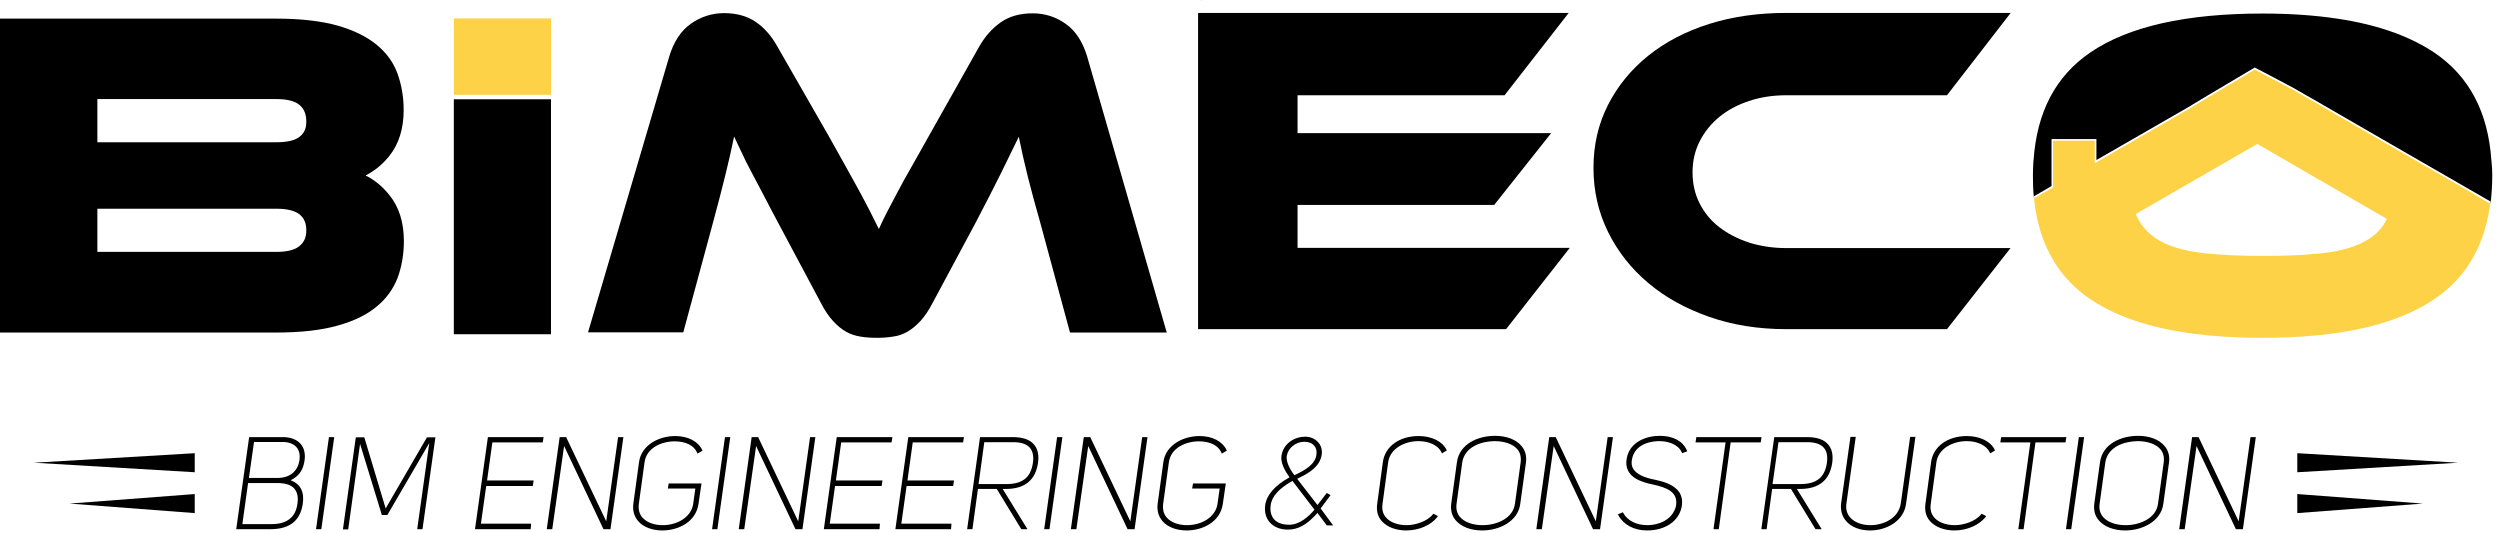 <svg width="258" height="55" viewBox="0 0 258 55" fill="none" xmlns="http://www.w3.org/2000/svg">
<path d="M257.2 18.087C257.2 19.114 257.134 20.097 257.025 21.015L257.003 20.993C257.003 20.927 257.025 20.862 257.025 20.796L255.125 19.704L246.933 14.986L238.807 10.289L237.802 9.721L236.753 9.109L233.739 7.515L232.69 6.968L227.906 9.808L226.093 10.9L226.071 10.922L220.261 14.265L216.35 16.515V14.352H211.719V19.201L211.239 19.485L209.906 20.25C209.906 20.316 209.928 20.381 209.928 20.447L209.906 20.468C209.819 19.704 209.797 18.918 209.797 18.109C209.797 17.651 209.819 17.192 209.841 16.755C209.841 16.689 209.841 16.646 209.862 16.58C210.19 11.578 212.134 7.864 215.717 5.418C219.649 2.731 225.591 1.398 233.498 1.398C236.316 1.398 238.872 1.573 241.188 1.922C243.416 2.25 245.426 2.752 247.195 3.408C248.724 3.976 250.057 4.653 251.236 5.439C254.841 7.886 256.785 11.6 257.113 16.602C257.113 16.668 257.113 16.711 257.134 16.777C257.178 17.17 257.2 17.629 257.2 18.087Z" fill="black"/>
<path d="M37.726 18.109C38.643 17.651 39.473 16.973 40.172 16.1C41.156 14.876 41.658 13.282 41.658 11.359C41.658 10.005 41.44 8.76 41.024 7.602C40.609 6.444 39.889 5.461 38.884 4.631C37.879 3.801 36.524 3.124 34.842 2.643C33.139 2.163 31.02 1.922 28.464 1.922H0V34.318H28.485C31.041 34.318 33.16 34.078 34.864 33.597C36.568 33.117 37.901 32.461 38.906 31.609C39.91 30.779 40.609 29.774 41.046 28.639C41.461 27.481 41.68 26.236 41.68 24.881C41.68 22.937 41.177 21.364 40.194 20.141C39.473 19.245 38.665 18.568 37.726 18.109ZM30.889 25.405C30.408 25.799 29.622 25.995 28.507 25.995H10.049V21.539H28.507C29.6 21.539 30.408 21.735 30.889 22.107C31.369 22.478 31.609 23.024 31.609 23.723C31.631 24.444 31.391 25.012 30.889 25.405ZM30.889 14.134C30.408 14.505 29.622 14.68 28.507 14.68H10.049V10.223H28.507C29.6 10.223 30.408 10.42 30.889 10.813C31.369 11.206 31.609 11.774 31.609 12.517C31.631 13.238 31.391 13.762 30.889 14.134Z" fill="black"/>
<path d="M85.478 13.959C86.177 15.226 86.811 16.318 87.335 17.279C87.859 18.24 88.34 19.07 88.733 19.813C89.126 20.556 89.498 21.233 89.804 21.845C90.11 22.456 90.415 23.046 90.699 23.636C90.962 23.046 91.246 22.456 91.551 21.867C91.857 21.277 92.207 20.6 92.622 19.835C93.015 19.07 93.496 18.218 94.02 17.301C94.544 16.362 95.177 15.27 95.877 14.002L101.054 4.806C101.644 3.779 102.364 2.949 103.26 2.316C104.156 1.682 105.248 1.376 106.58 1.376C107.847 1.376 108.983 1.748 109.988 2.468C111.015 3.189 111.736 4.325 112.195 5.833L120.408 34.318H110.425L107.367 23.024C106.843 21.189 106.406 19.573 106.056 18.175C105.707 16.777 105.401 15.422 105.139 14.112C104.593 15.248 103.981 16.493 103.304 17.869C102.627 19.245 101.731 20.971 100.639 23.068L96.27 31.216C95.855 32.024 95.418 32.658 94.981 33.139C94.544 33.597 94.107 33.969 93.648 34.231C93.19 34.493 92.709 34.668 92.185 34.733C91.66 34.821 91.093 34.864 90.481 34.864C89.869 34.864 89.301 34.821 88.777 34.733C88.253 34.646 87.772 34.493 87.313 34.231C86.855 33.969 86.418 33.619 85.981 33.139C85.544 32.68 85.107 32.024 84.692 31.216L80.323 23.024C79.733 21.932 79.231 20.949 78.772 20.075C78.313 19.201 77.898 18.415 77.527 17.716C77.156 17.017 76.828 16.384 76.566 15.794C76.282 15.204 76.02 14.658 75.758 14.09C75.495 15.379 75.19 16.733 74.84 18.131C74.491 19.529 74.076 21.168 73.573 23.003L70.515 34.296H60.685L69.073 5.811C69.532 4.303 70.275 3.167 71.301 2.447C72.328 1.726 73.486 1.354 74.731 1.354C76.02 1.354 77.112 1.66 78.008 2.272C78.903 2.884 79.624 3.735 80.214 4.784L85.478 13.959Z" fill="black"/>
<path d="M56.862 34.493H46.835V10.245H56.862V34.493Z" fill="black"/>
<path d="M124.013 0.022L123.969 0.087V0L124.013 0.022Z" fill="#5B8E31"/>
<path d="M124.013 6.226L123.969 6.291V6.204L124.013 6.226Z" fill="#5B8E31"/>
<path d="M124.013 9.175L123.969 9.218V9.153L124.013 9.175Z" fill="#5B8E31"/>
<path d="M56.862 1.901H46.835V9.786H56.862V1.901Z" fill="#FDD247"/>
<path d="M162.001 25.58L155.425 33.969H123.641V1.333H161.891L155.272 9.83H133.908V13.74H160.078L154.202 21.146H133.908V25.58H162.001Z" fill="black"/>
<path d="M207.503 25.58L200.928 33.969H184.348C181.486 33.969 178.843 33.553 176.396 32.702C173.972 31.85 171.853 30.692 170.105 29.206C168.336 27.721 166.959 25.973 165.954 23.942C164.95 21.91 164.447 19.704 164.447 17.323C164.447 14.942 164.95 12.779 165.954 10.813C166.959 8.847 168.336 7.165 170.105 5.745C171.874 4.325 173.972 3.233 176.396 2.468C178.821 1.704 181.486 1.333 184.348 1.333H207.503L200.928 9.83H184.348C182.972 9.83 181.683 10.027 180.503 10.42C179.323 10.813 178.297 11.359 177.445 12.058C176.593 12.757 175.916 13.587 175.413 14.57C174.911 15.553 174.671 16.624 174.671 17.782C174.671 18.961 174.911 20.01 175.391 20.971C175.872 21.932 176.549 22.762 177.423 23.439C178.297 24.117 179.323 24.641 180.503 25.034C181.683 25.405 182.972 25.602 184.348 25.602H207.503V25.58Z" fill="black"/>
<path d="M209.819 16.58C209.841 16.624 209.841 16.668 209.862 16.733C209.862 16.668 209.862 16.624 209.884 16.558L209.819 16.58Z" fill="url(#paint0_linear_15_230)"/>
<path d="M257.2 16.58L257.134 16.558C257.134 16.624 257.134 16.668 257.156 16.733C257.178 16.689 257.178 16.624 257.2 16.58Z" fill="url(#paint1_linear_15_230)"/>
<path d="M255.125 19.922L246.933 15.204L238.807 10.507L237.802 9.939L236.753 9.328L233.739 7.733L232.69 7.187L227.906 10.027L226.093 11.119L226.071 11.141L220.261 14.483L216.176 16.842V14.527H211.872V19.333L211.239 19.704L209.906 20.468C209.906 20.534 209.928 20.6 209.928 20.665C210.19 23.112 210.889 25.209 211.981 27C212.921 28.529 214.144 29.796 215.673 30.845C219.605 33.532 225.525 34.864 233.477 34.864C241.384 34.864 247.326 33.532 251.258 30.845C252.634 29.905 253.792 28.77 254.688 27.437C255.867 25.689 256.61 23.636 256.96 21.233C256.96 21.168 256.982 21.102 256.982 21.037L255.125 19.922ZM244.137 24.859C243.045 25.471 241.647 25.886 239.899 26.104C239.637 26.126 239.353 26.17 239.047 26.192C237.474 26.345 235.617 26.41 233.498 26.41C231.248 26.41 229.282 26.323 227.644 26.148C227.469 26.126 227.273 26.104 227.098 26.083C225.35 25.864 223.93 25.449 222.86 24.837C221.79 24.226 221.003 23.374 220.501 22.303C220.479 22.238 220.435 22.172 220.413 22.085L232.952 14.854L246.321 22.587C245.884 23.549 245.142 24.313 244.137 24.859Z" fill="#FDD247"/>
<path d="M237.081 46.77L253.683 47.752L237.081 48.736V46.77Z" fill="black"/>
<path d="M237.081 50.986L250.035 51.969L237.081 52.952V50.986Z" fill="black"/>
<path d="M20.097 46.77L3.495 47.752L20.097 48.736V46.77Z" fill="black"/>
<path d="M20.097 50.986L7.165 51.969L20.097 52.952V50.986Z" fill="black"/>
<path d="M27.896 54.503H24.51L25.799 45.219H29.184C30.539 45.219 31.5 46.005 31.303 47.469C31.151 48.452 30.801 49.107 29.665 49.566C31.129 49.981 31.26 51.029 31.107 52.012C30.823 53.935 29.512 54.503 27.896 54.503ZM27.961 54.197C29.447 54.219 30.582 53.629 30.801 52.012C31.041 50.396 30.146 49.74 28.595 49.74H25.536L24.903 54.175H27.961V54.197ZM28.616 49.435C29.84 49.435 30.801 48.823 30.998 47.49C31.172 46.202 30.342 45.524 29.163 45.524H26.104L25.558 49.435H28.616Z" fill="black"/>
<path d="M27.896 54.612H24.379L25.711 45.109H29.206C29.971 45.109 30.626 45.35 31.02 45.808C31.391 46.224 31.522 46.813 31.435 47.49C31.303 48.364 30.998 49.063 29.993 49.566C31.041 49.959 31.435 50.789 31.238 52.056C30.954 53.76 29.884 54.612 27.896 54.612ZM24.641 54.393H27.896C29.774 54.393 30.757 53.629 31.02 52.012C31.216 50.745 30.779 50.003 29.665 49.675L29.359 49.587L29.643 49.478C30.779 49.02 31.085 48.364 31.216 47.469C31.303 46.857 31.172 46.333 30.867 45.961C30.517 45.546 29.927 45.328 29.228 45.328H25.93L24.641 54.393ZM28.049 54.306C28.027 54.306 27.983 54.306 27.961 54.306H24.772L25.427 49.653H28.595C29.49 49.653 30.168 49.871 30.561 50.308C30.91 50.702 31.041 51.291 30.932 52.056C30.692 53.52 29.709 54.306 28.049 54.306ZM25.012 54.088H27.961C29.578 54.109 30.495 53.41 30.692 52.012C30.801 51.335 30.692 50.811 30.386 50.44C30.058 50.046 29.468 49.85 28.638 49.85C28.617 49.85 28.617 49.85 28.595 49.85H25.602L25.012 54.088ZM28.617 49.544H25.427L26.017 45.415H29.185C29.862 45.415 30.43 45.634 30.779 46.027C31.107 46.398 31.216 46.901 31.129 47.512C30.932 48.801 30.015 49.544 28.617 49.544ZM25.689 49.325H28.638C29.905 49.325 30.735 48.648 30.91 47.469C30.976 46.944 30.889 46.486 30.605 46.158C30.299 45.808 29.796 45.612 29.185 45.612H26.214L25.689 49.325Z" fill="black"/>
<path d="M33.073 54.503H32.745L34.034 45.219H34.362L33.073 54.503Z" fill="black"/>
<path d="M33.16 54.612H32.614L33.947 45.109H34.493L33.16 54.612ZM32.876 54.393H32.986L34.253 45.328H34.121L32.876 54.393Z" fill="black"/>
<path d="M37.18 45.546L37.071 45.568L35.825 54.503H35.498L36.787 45.219H37.486L39.736 52.733L44.105 45.219H44.804L43.515 54.503H43.187L44.454 45.459H44.345L39.932 53.039H39.517L37.18 45.546Z" fill="black"/>
<path d="M43.602 54.612H43.056L44.301 45.721L39.976 53.148H39.408L37.158 45.808L35.935 54.634H35.389L36.721 45.131H37.595L39.801 52.471L44.061 45.131H44.935L43.602 54.612ZM43.296 54.393H43.406L44.672 45.328H44.17L39.757 52.93H39.845L44.258 45.35H44.563L43.296 54.393ZM35.607 54.393H35.716L36.961 45.459L37.245 45.437L39.539 52.93H39.67L37.398 45.328H36.874L35.607 54.393Z" fill="black"/>
<path d="M50.155 49.697H54.961L54.918 50.046H50.112L49.544 54.153H54.743L54.699 54.481H49.172L50.461 45.197H55.966L55.922 45.524H50.723L50.155 49.697Z" fill="black"/>
<path d="M54.765 54.612H49.02L50.352 45.109H56.097L56.01 45.656H50.811L50.265 49.587H55.071L54.983 50.156H50.177L49.631 54.044H54.808L54.765 54.612ZM49.282 54.393H54.568L54.59 54.284H49.391L50.003 49.959H54.808L54.83 49.828H50.024L50.636 45.459H55.835L55.857 45.35H50.571L49.282 54.393Z" fill="black"/>
<path d="M62.607 54.197L63.874 45.24H64.202L62.913 54.525H62.345L58.151 45.634L56.884 54.503H56.534L57.823 45.219H58.325L62.607 54.197Z" fill="black"/>
<path d="M63 54.612H62.279L58.216 46.027L56.993 54.612H56.425L57.758 45.109H58.435L58.456 45.175L62.563 53.804L63.787 45.109H64.333L63 54.612ZM62.694 54.393H62.804L64.071 45.328H63.961L62.694 54.393ZM62.41 54.393H62.585L58.282 45.328H58.107L62.41 54.393ZM56.665 54.393H56.796L58.085 45.328H57.932L56.665 54.393Z" fill="black"/>
<path d="M66.058 47.687C66.299 45.983 68.046 45.087 69.685 45.087C70.843 45.087 71.935 45.546 72.35 46.442L72.022 46.639C71.673 45.787 70.668 45.415 69.597 45.415C68.134 45.415 66.605 46.158 66.386 47.687L65.796 51.99C65.578 53.541 66.932 54.306 68.396 54.306C69.859 54.306 71.454 53.541 71.651 51.99L71.891 50.33H69.051L69.095 50.024H72.262L71.978 52.012C71.738 53.76 69.969 54.656 68.352 54.656C66.736 54.656 65.228 53.782 65.469 52.012L66.058 47.687Z" fill="black"/>
<path d="M68.352 54.743C67.304 54.743 66.386 54.393 65.862 53.782C65.447 53.301 65.272 52.69 65.359 51.99L65.949 47.687C66.19 45.918 68.003 45 69.685 45C70.995 45 72.044 45.546 72.459 46.42L72.503 46.507L71.978 46.813L71.935 46.704C71.629 45.983 70.777 45.546 69.619 45.546C68.265 45.546 66.714 46.223 66.517 47.709L65.927 52.012C65.862 52.558 65.971 53.039 66.299 53.41C66.736 53.913 67.5 54.197 68.396 54.197C69.816 54.197 71.345 53.432 71.541 51.969L71.76 50.418H68.92L69.007 49.893H72.394L72.088 51.99C71.826 53.891 69.969 54.743 68.352 54.743ZM66.168 47.709L65.578 52.012C65.49 52.668 65.644 53.214 66.015 53.629C66.517 54.197 67.369 54.524 68.352 54.524C69.881 54.524 71.629 53.738 71.869 51.99L72.131 50.134H69.182L69.16 50.221H72L71.738 52.012C71.52 53.607 69.881 54.415 68.374 54.415C67.413 54.415 66.583 54.109 66.102 53.541C65.731 53.126 65.578 52.58 65.665 51.969L66.255 47.665C66.474 46.049 68.134 45.306 69.576 45.306C70.755 45.306 71.673 45.743 72.044 46.486L72.175 46.398C71.782 45.656 70.821 45.197 69.641 45.197C68.112 45.197 66.386 46.049 66.168 47.709Z" fill="black"/>
<path d="M73.944 54.503H73.617L74.906 45.219H75.233L73.944 54.503Z" fill="black"/>
<path d="M74.032 54.612H73.486L74.818 45.109H75.364L74.032 54.612ZM73.726 54.393H73.835L75.102 45.328H74.993L73.726 54.393Z" fill="black"/>
<path d="M82.42 54.197L83.687 45.24H84.015L82.726 54.525H82.158L77.964 45.656L76.697 54.525H76.347L77.636 45.24H78.139L82.42 54.197Z" fill="black"/>
<path d="M82.813 54.612H82.093L78.029 46.027L76.806 54.612H76.238L77.571 45.109H78.248L78.27 45.175L82.376 53.804L83.6 45.109H84.146L82.813 54.612ZM82.508 54.393H82.617L83.884 45.328H83.775L82.508 54.393ZM82.224 54.393H82.398L78.095 45.328H77.92L82.224 54.393ZM76.478 54.393H76.609L77.898 45.328H77.767L76.478 54.393Z" fill="black"/>
<path d="M86.134 49.697H90.94L90.896 50.046H86.09L85.522 54.153H90.699L90.656 54.481H85.129L86.418 45.197H91.945L91.901 45.524H86.702L86.134 49.697Z" fill="black"/>
<path d="M90.765 54.612H85.02L86.352 45.109H92.097L92.01 45.656H86.811L86.265 49.587H91.071L90.983 50.156H86.177L85.631 54.044H90.809L90.765 54.612ZM85.26 54.393H90.546L90.568 54.284H85.369L85.981 49.959H90.787L90.809 49.828H86.003L86.614 45.459H91.813L91.835 45.35H86.549L85.26 54.393Z" fill="black"/>
<path d="M93.539 49.697H98.345L98.301 50.046H93.496L92.928 54.153H98.127L98.083 54.481H92.556L93.845 45.197H99.372L99.328 45.524H94.129L93.539 49.697Z" fill="black"/>
<path d="M98.148 54.612H92.403L93.736 45.109H99.481L99.394 45.656H94.195L93.648 49.587H98.454L98.367 50.156H93.561L93.015 54.044H98.192L98.148 54.612ZM92.665 54.393H97.952L97.974 54.284H92.775L93.386 49.959H98.192L98.214 49.828H93.408L94.02 45.459H99.219L99.241 45.35H93.954L92.665 54.393Z" fill="black"/>
<path d="M105.466 54.503L102.932 50.352H100.813L100.246 54.503H99.94L101.229 45.219H104.505C106.122 45.219 107.258 45.852 107.039 47.731C106.755 49.653 105.488 50.352 103.806 50.352H103.304L105.86 54.503H105.466ZM103.828 50.068C105.51 50.068 106.471 49.391 106.712 47.753C106.952 46.071 105.947 45.503 104.462 45.524H101.491L100.857 50.068H103.828Z" fill="black"/>
<path d="M106.034 54.612H105.401L102.867 50.461H100.923L100.355 54.612H99.809L101.141 45.109H104.505C105.532 45.109 106.253 45.35 106.69 45.852C107.083 46.289 107.236 46.922 107.127 47.753C106.864 49.566 105.75 50.461 103.784 50.461H103.479L106.034 54.612ZM105.532 54.393H105.663L103.107 50.243H103.806C105.641 50.243 106.69 49.391 106.93 47.709C107.017 46.966 106.886 46.376 106.537 45.983C106.144 45.546 105.466 45.306 104.505 45.306H101.316L100.049 54.371H100.136L100.704 50.221H102.976L105.532 54.393ZM103.828 50.177H100.726L101.403 45.415H104.462C105.379 45.393 106.056 45.612 106.428 46.049C106.777 46.442 106.908 47.032 106.799 47.753C106.58 49.413 105.641 50.177 103.828 50.177ZM100.988 49.959H103.828C105.532 49.959 106.384 49.282 106.602 47.731C106.69 47.054 106.58 46.551 106.275 46.202C105.925 45.808 105.313 45.612 104.462 45.634H101.578L100.988 49.959Z" fill="black"/>
<path d="M108.219 54.503H107.891L109.18 45.219H109.508L108.219 54.503Z" fill="black"/>
<path d="M108.306 54.612H107.76L109.093 45.109H109.639L108.306 54.612ZM108.022 54.393H108.131L109.398 45.328H109.289L108.022 54.393Z" fill="black"/>
<path d="M116.716 54.197L117.983 45.24H118.311L117.022 54.525H116.454L112.26 45.656L110.993 54.525H110.644L111.932 45.24H112.435L116.716 54.197Z" fill="black"/>
<path d="M117.088 54.612H116.367L112.304 46.027L111.081 54.612H110.513L111.845 45.109H112.522L112.544 45.175L116.651 53.804L117.874 45.109H118.42L117.088 54.612ZM116.804 54.393H116.913L118.18 45.328H118.071L116.804 54.393ZM116.498 54.393H116.673L112.369 45.328H112.195L116.498 54.393ZM110.775 54.393H110.906L112.195 45.328H112.064L110.775 54.393Z" fill="black"/>
<path d="M120.168 47.687C120.408 45.983 122.156 45.087 123.794 45.087C124.952 45.087 126.044 45.546 126.459 46.442L126.132 46.639C125.782 45.787 124.777 45.415 123.707 45.415C122.243 45.415 120.714 46.158 120.496 47.687L119.906 51.99C119.687 53.541 121.042 54.306 122.505 54.306C123.969 54.306 125.564 53.541 125.76 51.99L126.001 50.33H123.161L123.204 50.024H126.372L126.088 52.012C125.848 53.76 124.078 54.656 122.462 54.656C120.845 54.656 119.338 53.782 119.578 52.012L120.168 47.687Z" fill="black"/>
<path d="M122.462 54.743C121.413 54.743 120.496 54.393 119.971 53.782C119.556 53.301 119.382 52.69 119.469 51.99L120.059 47.687C120.299 45.918 122.112 45 123.794 45C125.105 45 126.153 45.546 126.568 46.42L126.612 46.507L126.088 46.813L126.044 46.704C125.738 45.983 124.886 45.546 123.729 45.546C122.374 45.546 120.823 46.223 120.627 47.709L120.037 52.012C119.971 52.558 120.081 53.039 120.408 53.41C120.845 53.913 121.61 54.197 122.505 54.197C123.925 54.197 125.454 53.432 125.651 51.969L125.869 50.418H123.03L123.117 49.893H126.503L126.197 51.99C125.935 53.891 124.078 54.743 122.462 54.743ZM120.277 47.709L119.687 52.012C119.6 52.668 119.753 53.214 120.124 53.629C120.627 54.197 121.479 54.524 122.462 54.524C123.991 54.524 125.738 53.738 125.979 51.99L126.241 50.134H123.292L123.27 50.221H126.11L125.848 52.012C125.629 53.607 123.991 54.415 122.483 54.415C121.522 54.415 120.692 54.109 120.212 53.541C119.84 53.126 119.687 52.58 119.775 51.969L120.365 47.665C120.583 46.049 122.243 45.306 123.685 45.306C124.865 45.306 125.782 45.743 126.153 46.486L126.284 46.398C125.891 45.656 124.93 45.197 123.75 45.197C122.199 45.197 120.496 46.049 120.277 47.709Z" fill="black"/>
<path d="M136.945 51.051L137.163 51.16L136.158 52.515L137.36 54.153H136.988L135.983 52.799C135.022 53.869 134.105 54.546 132.925 54.546C131.505 54.546 130.5 53.629 130.719 52.165C130.894 50.898 132.073 49.959 133.275 49.304C132.794 48.626 132.292 47.818 132.401 47.054C132.576 45.896 133.646 45.175 134.738 45.175C135.699 45.175 136.486 45.896 136.333 46.901C136.158 48.058 135.11 48.714 134.083 49.216L133.755 49.391L136.005 52.318L136.945 51.051ZM133.406 49.5C132.379 50.046 131.178 50.92 131.003 52.143C130.828 53.432 131.571 54.284 133.034 54.284C134.105 54.284 135.088 53.454 135.765 52.624L133.406 49.5ZM132.685 47.054C132.576 47.796 133.144 48.67 133.537 49.194C134.716 48.648 135.809 48.037 135.962 46.988C136.093 46.114 135.525 45.503 134.607 45.503C133.69 45.481 132.816 46.136 132.685 47.054Z" fill="black"/>
<path d="M132.903 54.656C132.117 54.656 131.462 54.393 131.025 53.891C130.632 53.432 130.479 52.821 130.566 52.143C130.719 51.073 131.549 50.112 133.078 49.26C132.598 48.583 132.139 47.774 132.248 47.032C132.445 45.743 133.624 45.066 134.695 45.066C135.241 45.066 135.721 45.284 136.049 45.656C136.355 46.005 136.464 46.442 136.399 46.922C136.224 48.124 135.132 48.801 134.083 49.304L133.865 49.413L135.962 52.121L136.923 50.876L137.316 51.095L136.289 52.471L137.578 54.219H136.923L135.962 52.93C134.891 54.153 133.974 54.656 132.903 54.656ZM134.695 45.306C133.712 45.306 132.641 45.918 132.467 47.097C132.357 47.796 132.838 48.583 133.318 49.26L133.384 49.369L133.275 49.435C131.746 50.265 130.916 51.204 130.784 52.209C130.697 52.842 130.828 53.389 131.178 53.782C131.549 54.219 132.161 54.459 132.882 54.459C133.908 54.459 134.804 53.956 135.874 52.755L135.962 52.646L137.01 54.066H137.119L135.983 52.537L136.967 51.226H136.945L135.94 52.558L133.515 49.413L133.952 49.172C134.957 48.692 135.983 48.037 136.158 46.944C136.224 46.529 136.115 46.158 135.852 45.852C135.612 45.481 135.175 45.306 134.695 45.306ZM133.034 54.393C132.27 54.393 131.658 54.175 131.287 53.738C130.937 53.345 130.806 52.777 130.894 52.143C131.025 51.139 131.855 50.221 133.34 49.413L133.428 49.369L135.918 52.646L135.852 52.711C135.219 53.476 134.214 54.393 133.034 54.393ZM133.384 49.631C132.008 50.396 131.243 51.226 131.134 52.143C131.047 52.733 131.178 53.214 131.462 53.563C131.789 53.956 132.335 54.153 133.056 54.153C134.105 54.153 135.044 53.323 135.656 52.602L133.384 49.631ZM133.515 49.325L133.471 49.26C133.034 48.67 132.488 47.818 132.598 47.032C132.729 46.114 133.624 45.371 134.629 45.371C135.11 45.371 135.525 45.546 135.787 45.852C136.049 46.136 136.136 46.551 136.071 46.988C135.918 48.102 134.76 48.736 133.581 49.282L133.515 49.325ZM132.794 47.053C132.685 47.774 133.297 48.67 133.581 49.041C134.673 48.539 135.721 47.927 135.852 46.944C135.918 46.551 135.831 46.223 135.612 45.983C135.394 45.721 135.022 45.59 134.607 45.59C133.712 45.59 132.925 46.245 132.794 47.053Z" fill="black"/>
<path d="M142.821 47.687C143.061 45.983 144.634 45.087 146.403 45.087C147.561 45.087 148.741 45.524 149.178 46.42L148.872 46.617C148.501 45.808 147.452 45.393 146.403 45.393C144.962 45.393 143.367 46.158 143.17 47.665L142.581 52.012C142.362 53.541 143.738 54.284 145.18 54.284C146.098 54.284 147.365 53.913 147.976 53.126L148.238 53.279C147.561 54.175 146.316 54.634 145.136 54.634C143.52 54.634 142.013 53.76 142.253 52.034L142.821 47.687Z" fill="black"/>
<path d="M145.115 54.743C144.066 54.743 143.149 54.393 142.602 53.782C142.187 53.323 142.034 52.711 142.122 52.034L142.712 47.687C142.93 46.071 144.416 45 146.403 45C147.736 45 148.85 45.546 149.265 46.398L149.309 46.486L148.806 46.791L148.763 46.682C148.435 45.983 147.517 45.524 146.382 45.524C144.984 45.524 143.454 46.267 143.258 47.709L142.668 52.056C142.602 52.58 142.712 53.039 143.039 53.41C143.476 53.913 144.263 54.197 145.158 54.197C146.076 54.197 147.299 53.804 147.867 53.083L147.933 53.017L148.391 53.257L148.326 53.367C147.67 54.197 146.447 54.743 145.115 54.743ZM142.93 47.709L142.34 52.056C142.253 52.668 142.406 53.214 142.777 53.629C143.258 54.197 144.132 54.524 145.115 54.524C146.294 54.524 147.43 54.044 148.064 53.323L147.998 53.279C147.321 54.066 146.076 54.415 145.158 54.415C144.197 54.415 143.345 54.109 142.865 53.541C142.515 53.126 142.362 52.602 142.45 52.012L143.039 47.665C143.258 46.114 144.874 45.284 146.382 45.284C147.539 45.284 148.501 45.743 148.894 46.464L149.025 46.376C148.61 45.656 147.605 45.197 146.403 45.197C144.503 45.197 143.149 46.18 142.93 47.709Z" fill="black"/>
<path d="M150.467 47.709C150.707 45.961 152.476 45.087 154.289 45.087C156.015 45.087 157.61 45.961 157.391 47.709L156.802 51.99C156.561 53.738 154.705 54.634 152.979 54.634C151.253 54.634 149.658 53.738 149.899 51.99L150.467 47.709ZM150.205 51.99C149.986 53.541 151.428 54.306 153.001 54.306C154.552 54.306 156.255 53.541 156.452 51.99L157.042 47.709C157.26 46.092 155.775 45.393 154.202 45.393C152.651 45.415 151.013 46.092 150.772 47.709L150.205 51.99Z" fill="black"/>
<path d="M152.957 54.743C151.799 54.743 150.816 54.371 150.248 53.716C149.833 53.257 149.68 52.646 149.768 51.969L150.357 47.687C150.619 45.808 152.52 44.978 154.289 44.978C155.447 44.978 156.452 45.35 156.998 46.005C157.413 46.464 157.566 47.075 157.479 47.731L156.889 52.012C156.649 53.803 154.748 54.743 152.957 54.743ZM154.289 45.197C152.607 45.197 150.816 45.983 150.576 47.731L149.986 52.012C149.899 52.624 150.052 53.148 150.423 53.585C150.947 54.175 151.886 54.524 152.957 54.524C154.639 54.524 156.452 53.651 156.67 51.99L157.26 47.709C157.348 47.097 157.195 46.573 156.823 46.158C156.321 45.546 155.382 45.197 154.289 45.197ZM153.001 54.415C151.93 54.415 151.035 54.087 150.532 53.498C150.161 53.083 150.03 52.58 150.117 51.969L150.707 47.687C150.947 45.939 152.76 45.306 154.224 45.284C155.338 45.284 156.255 45.612 156.758 46.18C157.107 46.595 157.26 47.097 157.173 47.709L156.583 51.99C156.343 53.672 154.573 54.415 153.001 54.415ZM150.314 52.012C150.248 52.537 150.357 52.995 150.685 53.367C151.144 53.891 151.996 54.197 153.001 54.197C154.464 54.197 156.146 53.498 156.343 51.99L156.933 47.709C156.998 47.163 156.889 46.704 156.583 46.355C156.124 45.83 155.272 45.524 154.224 45.524C152.848 45.546 151.144 46.114 150.903 47.731L150.314 52.012Z" fill="black"/>
<path d="M164.731 54.197L165.998 45.24H166.326L165.037 54.525H164.469L160.275 45.656L159.008 54.525H158.658L159.947 45.24H160.45L164.731 54.197Z" fill="black"/>
<path d="M165.124 54.612H164.403L160.34 46.027L159.117 54.612H158.549L159.882 45.109H160.559L160.581 45.175L164.687 53.804L165.911 45.109H166.457L165.124 54.612ZM164.819 54.393H164.928L166.195 45.328H166.086L164.819 54.393ZM164.535 54.393H164.709L160.406 45.328H160.231L164.535 54.393ZM158.789 54.393H158.899L160.187 45.328H160.056L158.789 54.393Z" fill="black"/>
<path d="M170.76 49.609C172.246 49.915 173.819 50.527 173.425 52.34C173.12 53.825 171.612 54.634 169.974 54.634C168.838 54.634 167.68 54.197 167.134 53.148L167.462 53.017C167.942 53.891 168.947 54.328 170.039 54.328C171.328 54.328 172.683 53.716 173.076 52.34C173.425 50.68 172.027 50.221 170.629 49.915C169.275 49.631 167.68 49.107 168.008 47.337C168.27 45.808 169.777 45.087 171.306 45.087C172.508 45.087 173.556 45.503 173.993 46.507L173.666 46.617C173.294 45.787 172.289 45.393 171.263 45.393C169.952 45.393 168.62 45.94 168.336 47.337C168.03 48.714 169.297 49.304 170.76 49.609Z" fill="black"/>
<path d="M169.974 54.743C168.641 54.743 167.549 54.153 167.025 53.192L166.959 53.083L167.484 52.864L167.527 52.952C167.964 53.738 168.882 54.197 170.018 54.197C171.132 54.197 172.552 53.694 172.945 52.296C173.272 50.745 171.962 50.308 170.586 50.003C169.668 49.806 167.505 49.347 167.877 47.316C168.183 45.59 169.908 44.978 171.285 44.978C172.661 44.978 173.644 45.503 174.081 46.464L174.124 46.573L173.6 46.77L173.556 46.682C173.185 45.83 172.115 45.524 171.241 45.524C170.673 45.524 168.772 45.656 168.423 47.381C168.336 47.796 168.379 48.124 168.576 48.43C168.904 48.91 169.603 49.282 170.76 49.5C171.59 49.675 172.748 49.981 173.294 50.789C173.578 51.226 173.666 51.75 173.535 52.362C173.229 53.804 171.831 54.743 169.974 54.743ZM167.287 53.192C167.789 54.022 168.772 54.524 169.974 54.524C171.722 54.524 173.032 53.651 173.316 52.318C173.425 51.75 173.36 51.291 173.12 50.92C172.639 50.177 171.525 49.871 170.739 49.719C169.537 49.478 168.772 49.085 168.423 48.539C168.205 48.19 168.139 47.796 168.248 47.337C168.554 45.852 170.018 45.306 171.285 45.306C172.442 45.306 173.36 45.765 173.753 46.507L173.884 46.464C173.469 45.656 172.573 45.197 171.35 45.197C170.039 45.197 168.423 45.765 168.161 47.359C167.855 48.976 169.275 49.5 170.695 49.806C172.115 50.134 173.578 50.614 173.207 52.362C172.792 53.891 171.263 54.437 170.083 54.437C168.904 54.437 167.942 53.956 167.462 53.148L167.287 53.192Z" fill="black"/>
<path d="M181.639 45.546H178.537L177.292 54.503H176.964L178.209 45.546H175.107L175.151 45.219H181.661L181.639 45.546Z" fill="black"/>
<path d="M177.379 54.612H176.833L178.078 45.656H174.976L175.064 45.109H181.792L181.705 45.656H178.603L177.379 54.612ZM177.095 54.393H177.205L178.45 45.437H181.552L181.573 45.328H175.282L175.26 45.437H178.34L177.095 54.393Z" fill="black"/>
<path d="M187.406 54.503L184.872 50.352H182.753L182.185 54.503H181.879L183.168 45.219H186.445C188.061 45.219 189.197 45.852 188.979 47.731C188.695 49.653 187.428 50.352 185.746 50.352H185.243L187.799 54.503H187.406ZM185.768 50.068C187.45 50.068 188.411 49.391 188.651 47.753C188.891 46.071 187.887 45.503 186.401 45.524H183.43L182.797 50.068H185.768Z" fill="black"/>
<path d="M187.996 54.612H187.362L184.828 50.461H182.884L182.316 54.612H181.77L183.103 45.109H186.467C187.493 45.109 188.214 45.35 188.651 45.852C189.044 46.289 189.197 46.922 189.088 47.753C188.826 49.566 187.712 50.461 185.746 50.461H185.44L187.996 54.612ZM187.472 54.393H187.603L185.047 50.243H185.746C187.581 50.243 188.629 49.391 188.87 47.709C188.957 46.966 188.826 46.376 188.476 45.983C188.083 45.546 187.406 45.306 186.445 45.306H183.256L181.989 54.371H182.076L182.644 50.221H184.916L187.472 54.393ZM185.768 50.177H182.666L183.343 45.415H186.423C187.34 45.393 188.018 45.612 188.389 46.049C188.739 46.442 188.87 47.032 188.76 47.753C188.52 49.413 187.581 50.177 185.768 50.177ZM182.928 49.959H185.768C187.472 49.959 188.324 49.282 188.542 47.731C188.629 47.054 188.52 46.551 188.214 46.202C187.865 45.808 187.253 45.612 186.401 45.634H183.539L182.928 49.959Z" fill="black"/>
<path d="M190.442 51.969C190.224 53.541 191.578 54.328 193.042 54.328C194.505 54.328 196.078 53.541 196.297 51.969L197.236 45.24H197.564L196.624 51.969C196.384 53.738 194.615 54.634 192.998 54.634C191.382 54.634 189.874 53.738 190.115 51.969L191.054 45.24H191.382L190.442 51.969Z" fill="black"/>
<path d="M192.998 54.743C191.95 54.743 191.032 54.393 190.508 53.76C190.093 53.279 189.918 52.646 190.006 51.925L190.967 45.087H191.513L190.552 51.947C190.464 52.515 190.595 52.995 190.923 53.389C191.36 53.891 192.124 54.197 193.02 54.197C194.374 54.197 195.947 53.498 196.166 51.925L197.127 45.087H197.673L196.712 51.947C196.493 53.782 194.68 54.743 192.998 54.743ZM191.163 45.328L190.224 51.969C190.137 52.624 190.29 53.17 190.661 53.629C191.141 54.197 192.015 54.525 192.998 54.525C194.571 54.525 196.275 53.629 196.515 51.947L197.433 45.328H197.324L196.384 51.969C196.144 53.651 194.462 54.415 193.02 54.415C192.059 54.415 191.229 54.088 190.748 53.541C190.377 53.105 190.224 52.558 190.311 51.925L191.229 45.306H191.163V45.328Z" fill="black"/>
<path d="M199.399 47.687C199.639 45.983 201.212 45.087 202.981 45.087C204.139 45.087 205.319 45.524 205.756 46.42L205.45 46.617C205.078 45.808 204.03 45.393 202.981 45.393C201.54 45.393 199.945 46.158 199.748 47.665L199.158 52.012C198.94 53.541 200.316 54.284 201.758 54.284C202.676 54.284 203.942 53.913 204.554 53.126L204.816 53.279C204.139 54.175 202.894 54.634 201.714 54.634C200.098 54.634 198.591 53.76 198.831 52.034L199.399 47.687Z" fill="black"/>
<path d="M201.692 54.743C200.644 54.743 199.726 54.393 199.18 53.782C198.765 53.323 198.612 52.711 198.7 52.034L199.29 47.687C199.508 46.071 200.993 45 202.981 45C204.314 45 205.428 45.546 205.843 46.398L205.887 46.486L205.384 46.791L205.341 46.682C205.013 45.983 204.095 45.524 202.959 45.524C201.561 45.524 200.032 46.267 199.836 47.709L199.246 52.056C199.18 52.58 199.29 53.039 199.617 53.41C200.054 53.913 200.841 54.197 201.736 54.197C202.654 54.197 203.877 53.804 204.445 53.083L204.51 53.017L204.969 53.257L204.904 53.367C204.226 54.197 203.003 54.743 201.692 54.743ZM199.508 47.709L198.918 52.056C198.831 52.668 198.984 53.214 199.355 53.629C199.836 54.197 200.709 54.524 201.692 54.524C202.872 54.524 204.008 54.044 204.641 53.323L204.576 53.279C203.899 54.066 202.654 54.415 201.736 54.415C200.775 54.415 199.923 54.109 199.442 53.541C199.093 53.126 198.94 52.602 199.027 52.012L199.617 47.665C199.836 46.114 201.474 45.284 202.959 45.284C204.117 45.284 205.078 45.743 205.472 46.464L205.603 46.376C205.188 45.656 204.183 45.197 202.981 45.197C201.081 45.197 199.705 46.18 199.508 47.709Z" fill="black"/>
<path d="M213.095 45.546H209.993L208.748 54.503H208.421L209.666 45.546H206.564L206.607 45.219H213.117L213.095 45.546Z" fill="black"/>
<path d="M208.836 54.612H208.29L209.535 45.656H206.433L206.52 45.109H213.248L213.161 45.656H210.059L208.836 54.612ZM208.552 54.393H208.661L209.906 45.437H213.008L213.03 45.328H206.739L206.717 45.437H209.797L208.552 54.393Z" fill="black"/>
<path d="M213.642 54.503H213.314L214.603 45.219H214.93L213.642 54.503Z" fill="black"/>
<path d="M213.751 54.612H213.205L214.537 45.109H215.083L213.751 54.612ZM213.445 54.393H213.554L214.821 45.328H214.712L213.445 54.393Z" fill="black"/>
<path d="M216.831 47.709C217.071 45.961 218.841 45.087 220.654 45.087C222.379 45.087 223.974 45.961 223.756 47.709L223.166 51.99C222.926 53.738 221.069 54.634 219.343 54.634C217.617 54.634 216.023 53.738 216.263 51.99L216.831 47.709ZM216.569 51.99C216.35 53.541 217.792 54.306 219.365 54.306C220.916 54.306 222.62 53.541 222.816 51.99L223.406 47.709C223.625 46.092 222.139 45.393 220.566 45.393C219.015 45.415 217.377 46.092 217.137 47.709L216.569 51.99Z" fill="black"/>
<path d="M219.321 54.743C218.163 54.743 217.18 54.371 216.612 53.716C216.197 53.257 216.044 52.646 216.132 51.969L216.722 47.687C216.984 45.808 218.884 44.978 220.654 44.978C221.812 44.978 222.816 45.35 223.362 46.005C223.778 46.464 223.93 47.075 223.843 47.731L223.253 52.012C223.013 53.803 221.091 54.743 219.321 54.743ZM220.632 45.197C218.95 45.197 217.159 45.983 216.918 47.731L216.328 52.012C216.241 52.624 216.394 53.148 216.765 53.585C217.29 54.175 218.229 54.524 219.299 54.524C220.981 54.524 222.794 53.651 223.013 51.99L223.603 47.709C223.69 47.097 223.537 46.573 223.166 46.158C222.685 45.546 221.724 45.197 220.632 45.197ZM219.343 54.415C218.273 54.415 217.377 54.087 216.875 53.498C216.503 53.083 216.372 52.58 216.46 51.969L217.049 47.687C217.29 45.939 219.103 45.306 220.566 45.284C221.68 45.284 222.598 45.612 223.1 46.18C223.45 46.595 223.603 47.097 223.515 47.709L222.926 51.99C222.707 53.672 220.916 54.415 219.343 54.415ZM216.678 52.012C216.612 52.537 216.722 52.995 217.049 53.367C217.508 53.891 218.36 54.197 219.365 54.197C220.828 54.197 222.511 53.498 222.707 51.99L223.297 47.709C223.362 47.163 223.253 46.704 222.947 46.355C222.489 45.83 221.637 45.524 220.588 45.524C219.212 45.546 217.508 46.114 217.268 47.731L216.678 52.012Z" fill="black"/>
<path d="M231.074 54.197L232.341 45.24H232.668L231.38 54.525H230.812L226.617 45.656L225.35 54.525H225.001L226.29 45.24H226.792L231.074 54.197Z" fill="black"/>
<path d="M231.467 54.612H230.746L226.683 46.027L225.46 54.612H224.892L226.224 45.109H226.901L226.923 45.175L231.03 53.804L232.253 45.109H232.799L231.467 54.612ZM231.161 54.393H231.27L232.537 45.328H232.428L231.161 54.393ZM230.877 54.393H231.052L226.748 45.328H226.574L230.877 54.393ZM225.132 54.393H225.263L226.552 45.328H226.421L225.132 54.393Z" fill="black"/>
<defs>
<linearGradient id="paint0_linear_15_230" x1="209.852" y1="2.3" x2="209.852" y2="27.87" gradientUnits="userSpaceOnUse">
<stop stop-color="#00B8F1"/>
<stop offset="0.667" stop-color="#1B75BB"/>
<stop offset="1" stop-color="#1B75BB"/>
</linearGradient>
<linearGradient id="paint1_linear_15_230" x1="257.172" y1="2.3" x2="257.172" y2="27.87" gradientUnits="userSpaceOnUse">
<stop stop-color="#00B8F1"/>
<stop offset="0.667" stop-color="#1B75BB"/>
<stop offset="1" stop-color="#1B75BB"/>
</linearGradient>
</defs>
</svg>
